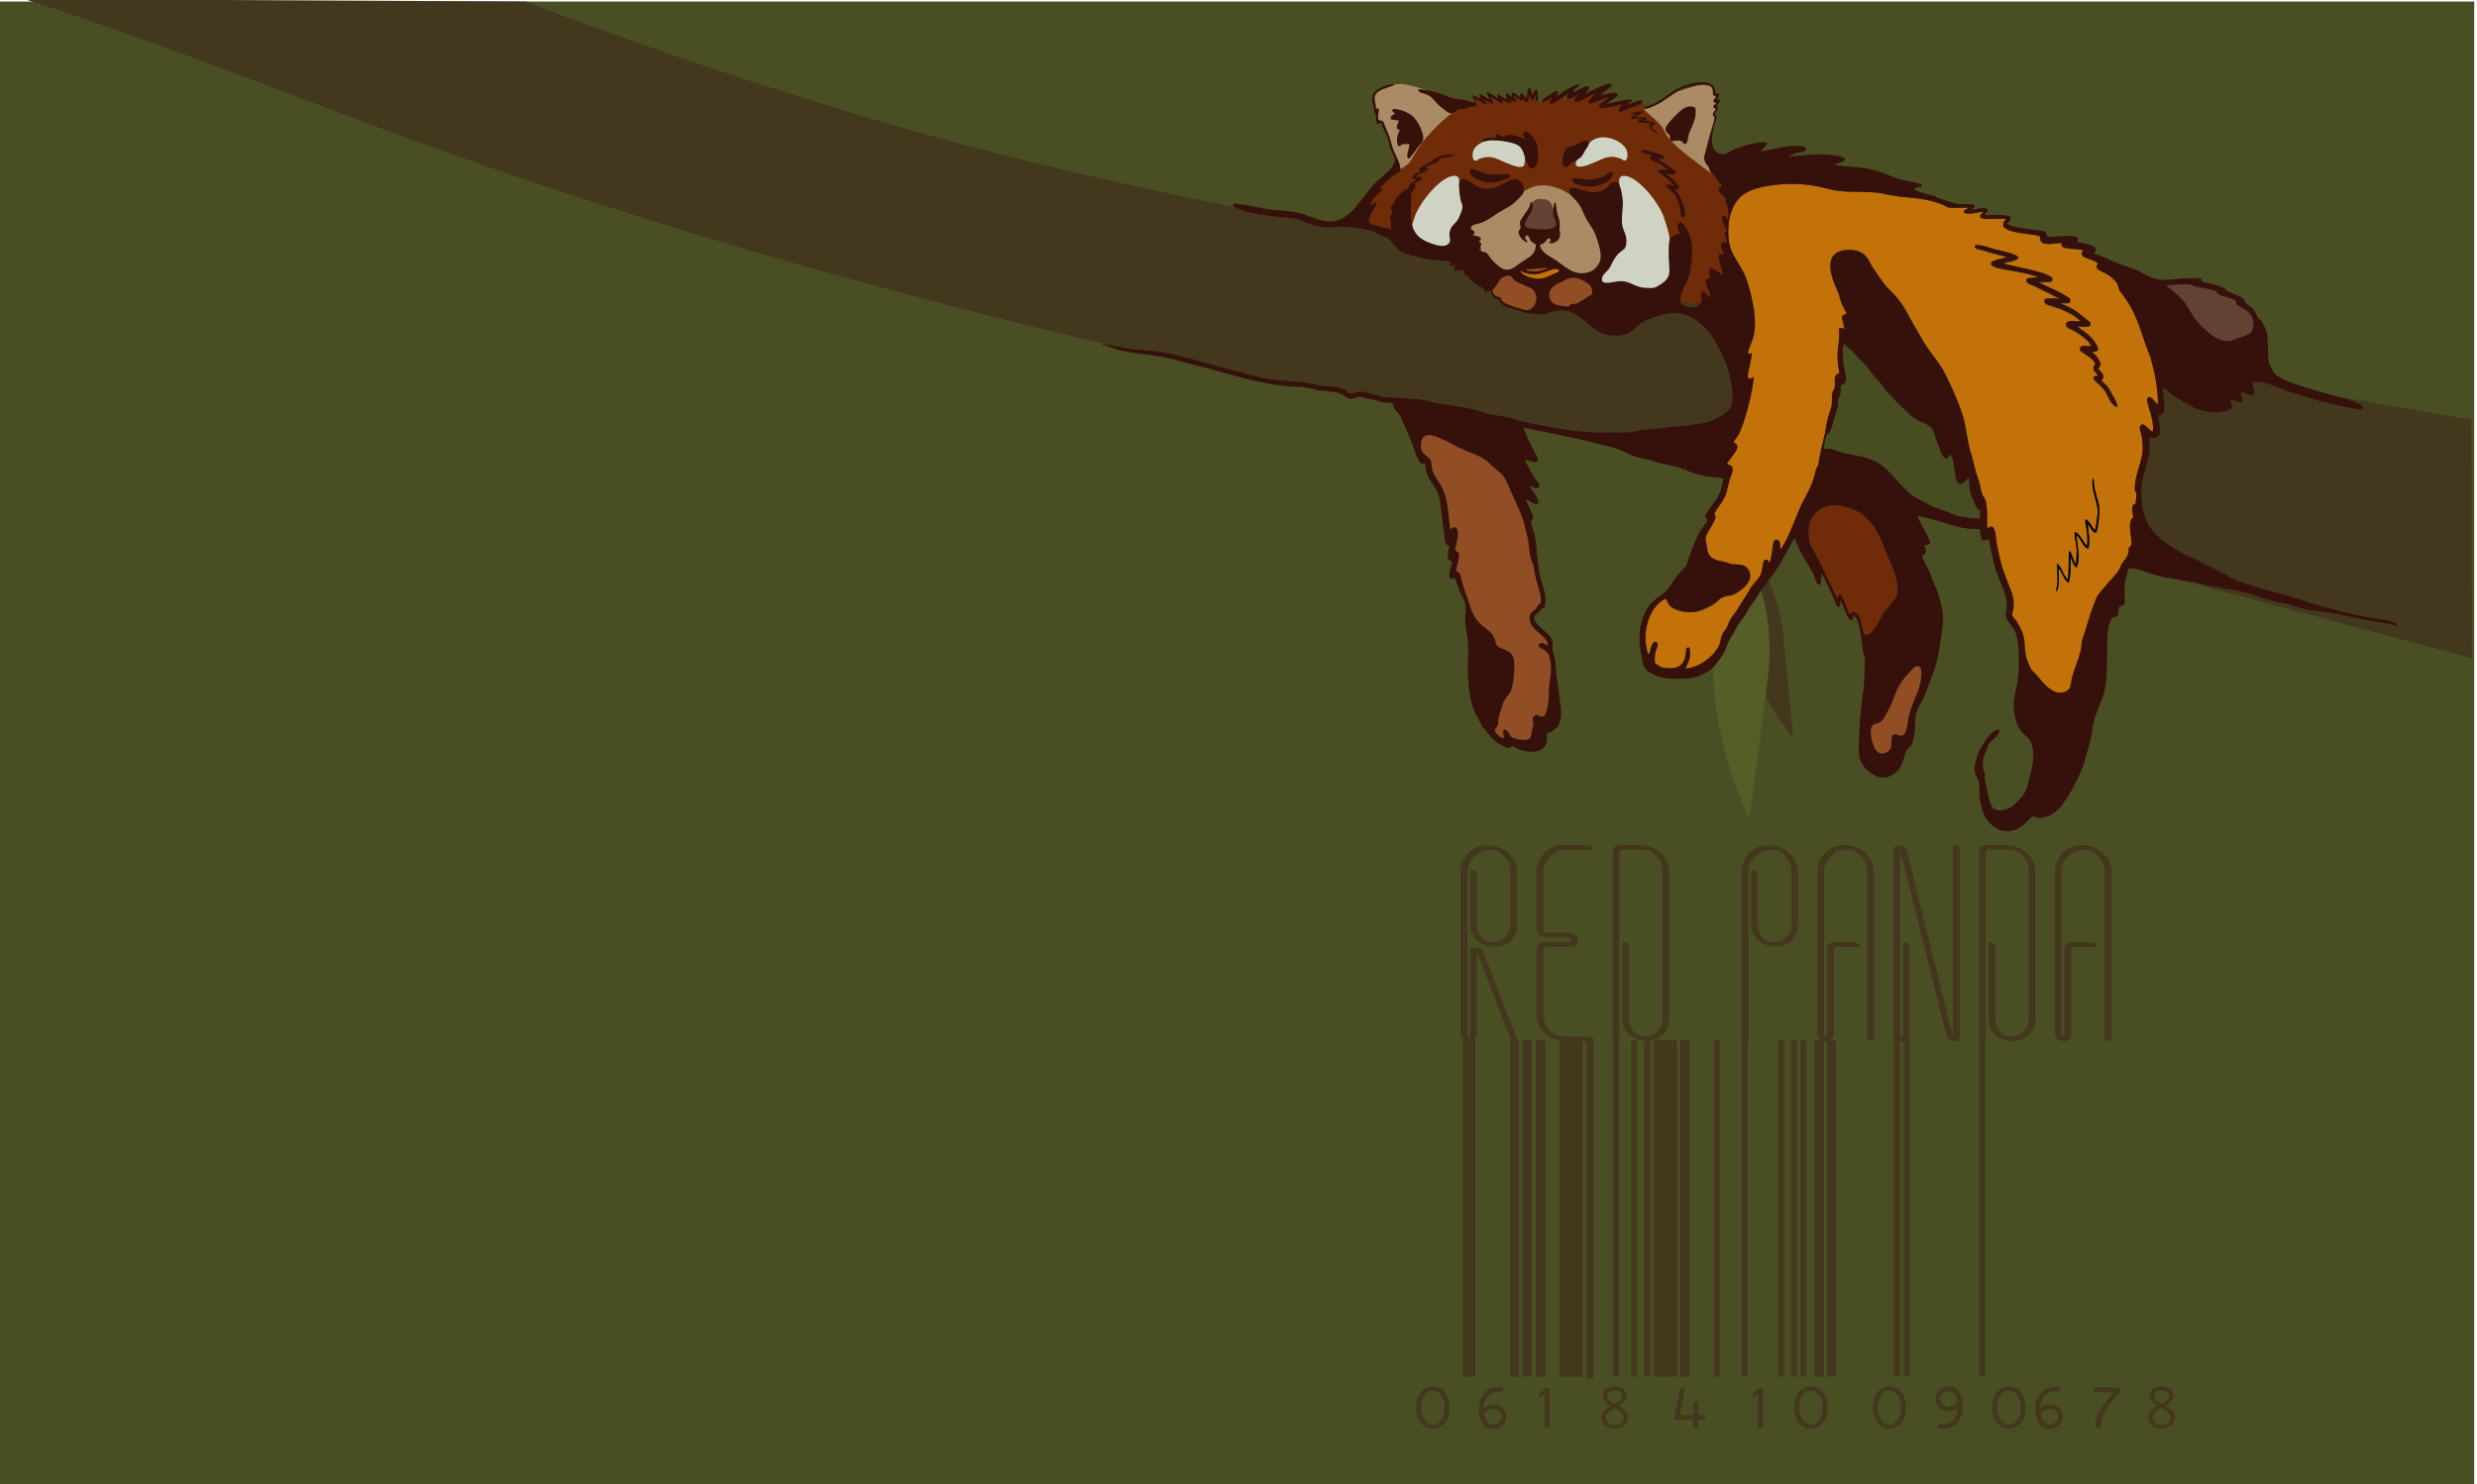 <?xml version="1.0" encoding="UTF-8"?>
<!DOCTYPE svg PUBLIC "-//W3C//DTD SVG 1.1//EN" "http://www.w3.org/Graphics/SVG/1.1/DTD/svg11.dtd">
<!-- Creator: CorelDRAW X6 -->
<svg xmlns="http://www.w3.org/2000/svg" xml:space="preserve" width="225.213mm" height="134.959mm" version="1.1" style="shape-rendering:geometricPrecision; text-rendering:geometricPrecision; image-rendering:optimizeQuality; fill-rule:evenodd; clip-rule:evenodd"
viewBox="0 0 22521 13496"
 xmlns:xlink="http://www.w3.org/1999/xlink">
 <defs>
  <style type="text/css">
   <![CDATA[
    .fil12 {fill:black}
    .fil11 {fill:#36100A}
    .fil1 {fill:#43381E}
    .fil8 {fill:#474D20}
    .fil0 {fill:#4A4F23}
    .fil2 {fill:#575D27}
    .fil9 {fill:#614233}
    .fil3 {fill:#702C09}
    .fil7 {fill:#914E24}
    .fil4 {fill:#AB8B66}
    .fil6 {fill:#C37109}
    .fil10 {fill:#CFD3C4}
    .fil5 {fill:#43381E;fill-rule:nonzero}
   ]]>
  </style>
 </defs>
 <g id="Слой_x0020_1">
  <g id="_917471056">
   <g id="_827582496">
    <rect class="fil0" x="-4" y="14" width="22500" height="13500"/>
    <path class="fil1" d="M16214 5775l92 940c0,0 -295,-345 -442,-835 -147,-490 -189,-911 -92,-940 97,-29 392,326 442,835z"/>
    <path class="fil2" d="M16072 6183l-166 1259c0,0 -281,-541 -325,-1228 -44,-687 30,-1251 166,-1259 135,-9 414,546 325,1228z"/>
    <path class="fil3" d="M12621 2085c-345,60 -157,-208 -110,-370 18,-62 93,-74 177,-139 44,-34 110,-78 132,-160 46,-174 228,-334 380,-411 118,-59 222,-49 212,-80 -34,-102 136,84 76,18 -29,-32 -17,-50 -6,-44 12,6 33,15 60,25 10,4 -3,-49 8,-45 24,8 51,43 80,53 11,4 6,-32 17,-27 24,12 50,23 76,33 9,4 -15,-54 -7,-49 55,36 27,-32 46,-24 13,6 38,39 52,43 16,4 23,-21 33,-13 30,24 33,56 32,28 -2,-46 3,-65 35,-63 10,1 5,47 18,50 9,2 9,-51 20,-49 8,1 21,68 30,70 18,4 115,-51 137,-50 8,1 17,11 24,12 23,3 90,-47 108,-45 15,2 -37,50 -30,61 7,12 85,-43 117,-52 31,-8 -22,51 12,50 19,-1 127,-60 147,-59 21,1 -54,78 -33,81 26,4 116,-49 144,-43 15,3 -69,68 -54,72 31,8 236,-52 270,-43 19,5 -52,2 -33,8 31,11 136,17 169,27 23,7 -53,29 -32,37 17,7 69,3 88,8 38,11 -31,10 3,25 23,10 52,-4 82,8 17,7 35,15 53,24 79,40 60,178 87,209 64,73 344,191 394,397 60,244 192,405 116,758 -44,202 -365,725 -594,382 -135,-203 -641,48 -897,-83 -240,-124 -387,-61 -736,-308 -257,-182 -547,-144 -833,-318 -28,-17 -33,-13 -68,-7l-2 3z"/>
    <path class="fil4" d="M13614 2474c-231,-124 -72,-282 -254,-345 -64,-185 348,-217 398,-288 372,-530 1169,447 639,667 -81,34 -170,-152 -388,-137 -72,5 -86,30 -212,102 -38,22 -137,27 -183,2l0 -1z"/>
    <path class="fil1" d="M4781 15c839,326 1835,663 2794,960 1584,491 3236,842 4617,1092l122 -18 1466 495 6741 896 552 134 1396 244 6 2168 -2642 -708 -4446 -1121 -3911 -707c-2670,-569 -5457,-1330 -8027,-2288 -1068,-398 -2158,-830 -3230,-1171l4562 23 0 1z"/>
    <path class="fil5" d="M13795 9447c3,10 0,18 -10,23 -10,2 -18,-2 -23,-10l-310 -800 -3 -3c-2,0 -3,0 -4,-1 -1,-1 -2,-1 -4,-1 -8,0 -13,4 -13,13l0 742c0,17 -6,31 -18,43 -12,12 -26,18 -43,18 -17,0 -31,-6 -43,-18 -12,-12 -18,-26 -18,-43l0 -1473c0,-68 24,-125 71,-173 47,-47 105,-71 173,-71 68,0 125,24 173,71 47,47 71,105 71,173l0 475c0,56 -19,103 -58,142 -39,39 -86,58 -142,58 -54,0 -101,-19 -141,-58 -40,-39 -60,-86 -60,-142l0 -475c0,-12 6,-18 18,-18 12,0 18,6 18,18l0 475c0,46 16,85 48,117 32,32 71,48 117,48 46,0 85,-16 117,-48 32,-32 48,-71 48,-117l0 -475c0,-58 -20,-107 -61,-147 -41,-41 -90,-61 -147,-61 -58,0 -107,20 -147,61 -41,41 -61,90 -61,147l0 1473c0,17 8,25 25,25 17,0 25,-8 25,-25l0 -742c0,-14 5,-25 14,-34 9,-9 21,-14 34,-14 22,0 36,8 41,25l312 803 1 -1zm264 -922c-17,0 -31,-6 -43,-18 -12,-12 -18,-26 -18,-43l0 -528c0,-68 24,-125 71,-173 47,-47 105,-71 173,-71l229 0c12,0 18,6 18,18 0,12 -6,18 -18,18l-229 0c-58,0 -107,20 -147,61 -41,41 -61,90 -61,147l0 528c0,17 8,25 25,25l226 0c17,0 31,6 43,18 12,12 18,26 18,43 0,17 -6,31 -18,43 -12,12 -26,18 -43,18l-226 0c-17,0 -25,9 -25,28l0 587c0,58 20,107 61,147 41,41 90,61 147,61l229 0c12,0 18,6 18,18 0,12 -6,18 -18,18l-229 0c-68,0 -125,-24 -173,-71 -47,-47 -71,-105 -71,-173l0 -587c0,-19 6,-34 18,-46 12,-12 26,-18 43,-18l226 0c17,0 25,-8 25,-25 0,-17 -8,-25 -25,-25l-226 0zm1118 744c0,56 -20,103 -60,142 -40,39 -87,58 -141,58 -56,0 -103,-19 -142,-58 -39,-39 -58,-86 -58,-142l0 -676c0,-12 6,-18 18,-18 12,0 18,6 18,18l0 676c0,46 16,85 48,117 32,32 71,48 117,48 46,0 85,-16 117,-48 32,-32 48,-71 48,-117l0 -1334c0,-58 -20,-107 -61,-147 -41,-41 -90,-61 -147,-61l-183 0c-19,0 -28,8 -28,25l0 1699c0,12 -5,18 -15,18 -12,0 -18,-6 -18,-18l0 -1699c0,-17 6,-31 17,-43 11,-12 26,-18 44,-18l183 0c68,0 125,24 173,71 47,47 71,105 71,173l0 1334 -1 0zm927 -1577c68,0 125,24 173,71 47,47 71,105 71,173l0 475c0,56 -19,103 -58,142 -39,39 -86,58 -142,58 -54,0 -101,-19 -141,-58 -40,-39 -60,-86 -60,-142l0 -475c0,-12 6,-18 18,-18 12,0 18,6 18,18l0 475c0,46 16,85 48,117 32,32 71,48 117,48 46,0 85,-16 118,-48 33,-32 50,-71 50,-117l0 -475c0,-58 -20,-107 -61,-147 -41,-41 -91,-61 -150,-61 -58,0 -107,20 -147,61 -41,41 -61,90 -61,147l0 1516c0,12 -6,18 -18,18 -12,0 -18,-6 -18,-18l0 -1516c0,-68 24,-125 71,-173 47,-47 105,-71 173,-71l-1 0zm508 1778c-19,0 -33,-6 -44,-18 -11,-12 -17,-26 -17,-43l0 -1473c0,-68 24,-125 71,-173 47,-47 105,-71 173,-71 68,0 125,24 173,71 47,47 71,105 71,173l0 1516c0,12 -6,18 -18,18 -12,0 -18,-6 -18,-18l0 -1516c0,-58 -20,-107 -61,-147 -41,-41 -90,-61 -147,-61 -59,0 -109,20 -150,61 -41,41 -61,90 -61,147l0 1473c0,17 9,25 28,25 17,0 25,-8 25,-25l0 -772c0,-17 6,-31 18,-43 12,-12 26,-18 43,-18l191 0c12,0 18,6 18,18 0,12 -6,18 -18,18l-191 0c-17,0 -25,8 -25,25l0 772c0,17 -6,31 -18,43 -12,12 -26,18 -43,18zm1189 -1778c12,0 18,6 18,18l0 1712c0,14 -5,25 -14,34 -9,9 -21,14 -34,14 -10,0 -19,-3 -28,-10 -8,-7 -14,-15 -18,-25l-422 -1697c-2,-7 -6,-10 -13,-10 -8,0 -13,4 -13,13l0 1669c0,17 8,25 25,25 19,0 28,-8 28,-25l0 -815c0,-12 5,-18 15,-18 12,0 18,6 18,18l0 815c0,17 -6,31 -17,43 -11,12 -26,18 -44,18 -17,0 -31,-6 -43,-18 -12,-12 -18,-26 -18,-43l0 -1669c0,-14 5,-25 14,-34 9,-9 21,-14 34,-14 24,0 39,12 46,36l422 1699c2,5 6,8 13,8 8,0 13,-4 13,-13l0 -1712c0,-12 6,-18 18,-18l0 -1zm706 1577c0,56 -20,103 -60,142 -40,39 -87,58 -141,58 -56,0 -103,-19 -142,-58 -39,-39 -58,-86 -58,-142l0 -676c0,-12 6,-18 18,-18 12,0 18,6 18,18l0 676c0,46 16,85 48,117 32,32 71,48 117,48 46,0 85,-16 117,-48 32,-32 48,-71 48,-117l0 -1334c0,-58 -20,-107 -61,-147 -41,-41 -90,-61 -147,-61l-183 0c-19,0 -28,8 -28,25l0 1699c0,12 -5,18 -15,18 -12,0 -18,-6 -18,-18l0 -1699c0,-17 6,-31 17,-43 11,-12 26,-18 44,-18l183 0c68,0 125,24 173,71 47,47 71,105 71,173l0 1334 -1 0zm264 201c-19,0 -33,-6 -44,-18 -11,-12 -17,-26 -17,-43l0 -1473c0,-68 24,-125 71,-173 47,-47 105,-71 173,-71 68,0 125,24 173,71 47,47 71,105 71,173l0 1516c0,12 -6,18 -18,18 -12,0 -18,-6 -18,-18l0 -1516c0,-58 -20,-107 -61,-147 -41,-41 -90,-61 -147,-61 -59,0 -109,20 -150,61 -41,41 -61,90 -61,147l0 1473c0,17 9,25 28,25 17,0 25,-8 25,-25l0 -772c0,-17 6,-31 18,-43 12,-12 26,-18 43,-18l191 0c12,0 18,6 18,18 0,12 -6,18 -18,18l-191 0c-17,0 -25,8 -25,25l0 772c0,17 -6,31 -18,43 -12,12 -26,18 -43,18z"/>
    <path class="fil5" d="M13768 9439c3,10 0,18 -10,23 -10,2 -18,-2 -23,-10l-310 -800 -3 -3c-2,0 -3,0 -4,-1 -1,-1 -2,-1 -4,-1 -8,0 -13,4 -13,13l0 742c0,17 -6,31 -18,43 -12,12 -26,18 -43,18 -17,0 -31,-6 -43,-18 -12,-12 -18,-26 -18,-43l0 -1473c0,-68 24,-125 71,-173 47,-47 105,-71 173,-71 68,0 125,24 173,71 47,47 71,105 71,173l0 475c0,56 -19,103 -58,142 -39,39 -86,58 -142,58 -54,0 -101,-19 -141,-58 -40,-39 -60,-86 -60,-142l0 -475c0,-12 6,-18 18,-18 12,0 18,6 18,18l0 475c0,46 16,85 48,117 32,32 71,48 117,48 46,0 85,-16 117,-48 32,-32 48,-71 48,-117l0 -475c0,-58 -20,-107 -61,-147 -41,-41 -90,-61 -147,-61 -58,0 -107,20 -147,61 -41,41 -61,90 -61,147l0 1473c0,17 8,25 25,25 17,0 25,-8 25,-25l0 -742c0,-14 5,-25 14,-34 9,-9 21,-14 34,-14 22,0 36,8 41,25l312 803 1 -1zm264 -922c-17,0 -31,-6 -43,-18 -12,-12 -18,-26 -18,-43l0 -528c0,-68 24,-125 71,-173 47,-47 105,-71 173,-71l229 0c12,0 18,6 18,18 0,12 -6,18 -18,18l-229 0c-58,0 -107,20 -147,61 -41,41 -61,90 -61,147l0 528c0,17 8,25 25,25l226 0c17,0 31,6 43,18 12,12 18,26 18,43 0,17 -6,31 -18,43 -12,12 -26,18 -43,18l-226 0c-17,0 -25,9 -25,28l0 587c0,58 20,107 61,147 41,41 90,61 147,61l229 0c12,0 18,6 18,18 0,12 -6,18 -18,18l-229 0c-68,0 -125,-24 -173,-71 -47,-47 -71,-105 -71,-173l0 -587c0,-19 6,-34 18,-46 12,-12 26,-18 43,-18l226 0c17,0 25,-8 25,-25 0,-17 -8,-25 -25,-25l-226 0zm1118 744c0,56 -20,103 -60,142 -40,39 -87,58 -141,58 -56,0 -103,-19 -142,-58 -39,-39 -58,-86 -58,-142l0 -676c0,-12 6,-18 18,-18 12,0 18,6 18,18l0 676c0,46 16,85 48,117 32,32 71,48 117,48 46,0 85,-16 117,-48 32,-32 48,-71 48,-117l0 -1334c0,-58 -20,-107 -61,-147 -41,-41 -90,-61 -147,-61l-183 0c-19,0 -28,8 -28,25l0 1699c0,12 -5,18 -15,18 -12,0 -18,-6 -18,-18l0 -1699c0,-17 6,-31 17,-43 11,-12 26,-18 44,-18l183 0c68,0 125,24 173,71 47,47 71,105 71,173l0 1334 -1 0zm927 -1577c68,0 125,24 173,71 47,47 71,105 71,173l0 475c0,56 -19,103 -58,142 -39,39 -86,58 -142,58 -54,0 -101,-19 -141,-58 -40,-39 -60,-86 -60,-142l0 -475c0,-12 6,-18 18,-18 12,0 18,6 18,18l0 475c0,46 16,85 48,117 32,32 71,48 117,48 46,0 85,-16 118,-48 33,-32 50,-71 50,-117l0 -475c0,-58 -20,-107 -61,-147 -41,-41 -91,-61 -150,-61 -58,0 -107,20 -147,61 -41,41 -61,90 -61,147l0 1516c0,12 -6,18 -18,18 -12,0 -18,-6 -18,-18l0 -1516c0,-68 24,-125 71,-173 47,-47 105,-71 173,-71l-1 0zm508 1778c-19,0 -33,-6 -44,-18 -11,-12 -17,-26 -17,-43l0 -1473c0,-68 24,-125 71,-173 47,-47 105,-71 173,-71 68,0 125,24 173,71 47,47 71,105 71,173l0 1516c0,12 -6,18 -18,18 -12,0 -18,-6 -18,-18l0 -1516c0,-58 -20,-107 -61,-147 -41,-41 -90,-61 -147,-61 -59,0 -109,20 -150,61 -41,41 -61,90 -61,147l0 1473c0,17 9,25 28,25 17,0 25,-8 25,-25l0 -772c0,-17 6,-31 18,-43 12,-12 26,-18 43,-18l191 0c12,0 18,6 18,18 0,12 -6,18 -18,18l-191 0c-17,0 -25,8 -25,25l0 772c0,17 -6,31 -18,43 -12,12 -26,18 -43,18zm1189 -1778c12,0 18,6 18,18l0 1712c0,14 -5,25 -14,34 -9,9 -21,14 -34,14 -10,0 -19,-3 -28,-10 -8,-7 -14,-15 -18,-25l-422 -1697c-2,-7 -6,-10 -13,-10 -8,0 -13,4 -13,13l0 1669c0,17 8,25 25,25 19,0 28,-8 28,-25l0 -815c0,-12 5,-18 15,-18 12,0 18,6 18,18l0 815c0,17 -6,31 -17,43 -11,12 -26,18 -44,18 -17,0 -31,-6 -43,-18 -12,-12 -18,-26 -18,-43l0 -1669c0,-14 5,-25 14,-34 9,-9 21,-14 34,-14 24,0 39,12 46,36l422 1699c2,5 6,8 13,8 8,0 13,-4 13,-13l0 -1712c0,-12 6,-18 18,-18l0 -1zm706 1577c0,56 -20,103 -60,142 -40,39 -87,58 -141,58 -56,0 -103,-19 -142,-58 -39,-39 -58,-86 -58,-142l0 -676c0,-12 6,-18 18,-18 12,0 18,6 18,18l0 676c0,46 16,85 48,117 32,32 71,48 117,48 46,0 85,-16 117,-48 32,-32 48,-71 48,-117l0 -1334c0,-58 -20,-107 -61,-147 -41,-41 -90,-61 -147,-61l-183 0c-19,0 -28,8 -28,25l0 1699c0,12 -5,18 -15,18 -12,0 -18,-6 -18,-18l0 -1699c0,-17 6,-31 17,-43 11,-12 26,-18 44,-18l183 0c68,0 125,24 173,71 47,47 71,105 71,173l0 1334 -1 0zm264 201c-19,0 -33,-6 -44,-18 -11,-12 -17,-26 -17,-43l0 -1473c0,-68 24,-125 71,-173 47,-47 105,-71 173,-71 68,0 125,24 173,71 47,47 71,105 71,173l0 1516c0,12 -6,18 -18,18 -12,0 -18,-6 -18,-18l0 -1516c0,-58 -20,-107 -61,-147 -41,-41 -90,-61 -147,-61 -59,0 -109,20 -150,61 -41,41 -61,90 -61,147l0 1473c0,17 9,25 28,25 17,0 25,-8 25,-25l0 -772c0,-17 6,-31 18,-43 12,-12 26,-18 43,-18l191 0c12,0 18,6 18,18 0,12 -6,18 -18,18l-191 0c-17,0 -25,8 -25,25l0 772c0,17 -6,31 -18,43 -12,12 -26,18 -43,18z"/>
    <path class="fil5" d="M13179 12800c0,53 -12,98 -37,133 -28,40 -66,60 -115,60 -49,0 -87,-20 -115,-60 -25,-36 -37,-80 -37,-133 0,-53 12,-97 37,-133 28,-40 66,-60 115,-60 49,0 87,20 115,60 24,35 37,80 37,133zm-45 0c0,-39 -9,-74 -27,-103 -20,-33 -47,-50 -80,-50 -33,0 -60,16 -80,50 -18,30 -27,64 -27,103 0,39 9,74 27,104 20,33 47,50 80,50 33,0 60,-17 80,-50 18,-30 27,-64 27,-104zm561 78c0,32 -11,60 -34,83 -24,24 -52,36 -85,36 -49,0 -85,-22 -107,-65 -16,-32 -24,-73 -24,-123 0,-52 14,-97 43,-134 32,-41 75,-62 130,-62l46 0 0 42 -36 0c-47,0 -82,16 -106,49 -19,26 -30,59 -31,99 32,-22 62,-32 89,-32 30,0 57,9 79,28 24,21 36,47 36,79zm-43 -1c0,-20 -7,-36 -22,-48 -14,-11 -31,-17 -51,-17 -17,0 -33,5 -49,14 -16,9 -28,20 -35,33 1,24 9,45 23,63 16,21 36,31 59,31 21,0 39,-8 54,-23 14,-15 22,-33 22,-53l-1 0zm438 105l-47 0 0 -308 -39 36 -23 -24 65 -62 44 0 0 357 0 1zm713 -90c0,25 -10,48 -31,68 -23,22 -54,34 -91,34 -38,0 -68,-11 -91,-33 -20,-19 -31,-42 -31,-69 0,-25 9,-46 26,-65 9,-10 28,-24 57,-43 -46,-30 -70,-59 -70,-87 0,-30 11,-52 33,-68 19,-14 45,-21 76,-21 31,0 56,7 76,21 22,16 32,38 32,68 0,29 -23,58 -69,87 29,19 48,33 57,43 17,19 26,40 26,65zm-55 -195c0,-17 -7,-30 -22,-40 -13,-8 -27,-12 -45,-12 -17,0 -32,4 -45,12 -15,10 -22,23 -22,40 0,22 22,44 67,67 45,-23 67,-45 67,-67zm13 195c0,-29 -27,-58 -80,-87 -53,29 -80,58 -80,87 0,14 7,28 20,42 16,16 36,24 60,24 24,0 44,-8 60,-23 14,-13 20,-27 20,-42l0 -1zm743 17l-64 0 0 73 -44 0 0 -73 -177 0c18,-86 38,-183 59,-291l44 0c-8,51 -24,135 -47,250l122 0 0 -124 44 0 0 124 64 0 0 41 -1 0zm526 73l-47 0 0 -308 -39 36 -23 -24 65 -62 44 0 0 357 0 1zm587 -183c0,53 -12,98 -37,133 -28,40 -66,60 -115,60 -49,0 -87,-20 -115,-60 -25,-36 -37,-80 -37,-133 0,-53 12,-97 37,-133 28,-40 66,-60 115,-60 49,0 87,20 115,60 24,35 37,80 37,133zm-45 0c0,-39 -9,-74 -27,-103 -20,-33 -47,-50 -80,-50 -33,0 -60,16 -80,50 -18,30 -27,64 -27,103 0,39 9,74 27,104 20,33 47,50 80,50 33,0 60,-17 80,-50 18,-30 27,-64 27,-104zm759 0c0,53 -12,98 -37,133 -28,40 -66,60 -115,60 -49,0 -87,-20 -115,-60 -25,-36 -37,-80 -37,-133 0,-53 12,-97 37,-133 28,-40 66,-60 115,-60 49,0 87,20 115,60 24,35 37,80 37,133zm-45 0c0,-39 -9,-74 -27,-103 -20,-33 -47,-50 -80,-50 -33,0 -60,16 -80,50 -18,30 -27,64 -27,103 0,39 9,74 27,104 20,33 47,50 80,50 33,0 60,-17 80,-50 18,-30 27,-64 27,-104zm561 -4c0,52 -14,97 -42,135 -31,42 -71,63 -122,63 -23,0 -44,-2 -64,-6l0 -43c24,4 42,6 54,6 40,0 72,-15 95,-46 20,-27 31,-62 32,-104 -32,22 -62,33 -89,33 -34,0 -62,-11 -83,-32 -21,-22 -32,-49 -32,-83 0,-34 13,-61 38,-82 24,-19 52,-29 87,-29 43,0 76,22 99,65 18,34 27,75 27,123zm-50 -51c-1,-21 -9,-42 -23,-61 -15,-21 -33,-32 -53,-32 -21,0 -40,6 -55,17 -17,13 -26,29 -26,50 0,20 7,37 21,52 14,14 31,21 52,21 16,0 32,-5 48,-13 16,-9 28,-20 36,-33l0 -1zm620 55c0,53 -12,98 -37,133 -28,40 -66,60 -115,60 -49,0 -87,-20 -115,-60 -25,-36 -37,-80 -37,-133 0,-53 12,-97 37,-133 28,-40 66,-60 115,-60 49,0 87,20 115,60 24,35 37,80 37,133zm-45 0c0,-39 -9,-74 -27,-103 -20,-33 -47,-50 -80,-50 -33,0 -60,16 -80,50 -18,30 -27,64 -27,103 0,39 9,74 27,104 20,33 47,50 80,50 33,0 60,-17 80,-50 18,-30 27,-64 27,-104zm384 78c0,32 -11,60 -34,83 -24,24 -52,36 -85,36 -49,0 -85,-22 -107,-65 -16,-32 -24,-73 -24,-123 0,-52 14,-97 43,-134 32,-41 75,-62 130,-62l46 0 0 42 -36 0c-47,0 -82,16 -106,49 -19,26 -30,59 -31,99 32,-22 62,-32 89,-32 30,0 57,9 79,28 24,21 36,47 36,79zm-43 -1c0,-20 -7,-36 -22,-48 -14,-11 -31,-17 -51,-17 -17,0 -33,5 -49,14 -16,9 -28,20 -35,33 1,24 9,45 23,63 16,21 36,31 59,31 21,0 39,-8 54,-23 14,-15 22,-33 22,-53l-1 0zm563 -215c-24,28 -48,57 -73,85 -31,37 -54,69 -69,98 -20,39 -31,77 -31,114 0,9 1,16 2,23l-49 0c-1,-8 -2,-16 -2,-23 0,-39 9,-78 28,-117 14,-29 36,-61 64,-97 23,-28 46,-56 69,-83l-175 0 0 -44 235 0 0 44 1 0zm499 229c0,25 -10,48 -31,68 -23,22 -54,34 -91,34 -38,0 -68,-11 -91,-33 -20,-19 -31,-42 -31,-69 0,-25 9,-46 26,-65 9,-10 28,-24 57,-43 -46,-30 -70,-59 -70,-87 0,-30 11,-52 33,-68 19,-14 45,-21 76,-21 31,0 56,7 76,21 22,16 32,38 32,68 0,29 -23,58 -69,87 29,19 48,33 57,43 17,19 26,40 26,65zm-55 -195c0,-17 -7,-30 -22,-40 -13,-8 -27,-12 -45,-12 -17,0 -32,4 -45,12 -15,10 -22,23 -22,40 0,22 22,44 67,67 45,-23 67,-45 67,-67zm13 195c0,-29 -27,-58 -80,-87 -53,29 -80,58 -80,87 0,14 7,28 20,42 16,16 36,24 60,24 24,0 44,-8 60,-23 14,-13 20,-27 20,-42l0 -1z"/>
    <rect class="fil1" x="13301" y="9459" width="115" height="3060"/>
    <polygon class="fil1" points="13728,9459 13812,9459 13812,12519 13728,12519 "/>
    <polygon class="fil1" points="13843,9459 13927,9459 13927,12519 13843,12519 "/>
    <polygon class="fil1" points="13967,9459 14050,9459 14050,12519 13967,12519 "/>
    <polygon class="fil1" points="14178,9459 14390,9459 14390,12519 14178,12519 "/>
    <polygon class="fil1" points="14425,9449 14488,9449 14488,12537 14425,12537 "/>
    <polygon class="fil1" points="14668,9459 14721,9459 14721,12519 14668,12519 "/>
    <polygon class="fil1" points="14831,9459 14884,9459 14884,12519 14831,12519 "/>
    <polygon class="fil1" points="14950,9459 15003,9459 15003,12519 14950,12519 "/>
    <polygon class="fil1" points="15038,9459 15250,9459 15250,12519 15038,12519 "/>
    <polygon class="fil1" points="15276,9459 15360,9459 15360,12519 15276,12519 "/>
    <polygon class="fil1" points="15585,9459 15638,9459 15638,12519 15585,12519 "/>
    <polygon class="fil1" points="15836,9455 15889,9455 15889,12516 15836,12516 "/>
    <polygon class="fil1" points="16498,9459 16582,9459 16582,12519 16498,12519 "/>
    <polygon class="fil1" points="16612,9459 16696,9459 16696,12519 16612,12519 "/>
    <polygon class="fil1" points="16167,9459 16220,9459 16220,12519 16167,12519 "/>
    <polygon class="fil1" points="16286,9459 16339,9459 16339,12519 16286,12519 "/>
    <polygon class="fil1" points="16370,9459 16423,9459 16423,12519 16370,12519 "/>
    <polygon class="fil1" points="17219,9416 17272,9416 17272,12513 17219,12513 "/>
    <polygon class="fil1" points="17311,9416 17364,9416 17364,12513 17311,12513 "/>
    <polygon class="fil1" points="17995,9416 18048,9416 18048,12513 17995,12513 "/>
    <path class="fil6" d="M19029 4347c11,15 8,36 10,60 2,22 6,41 12,64 10,40 22,75 31,115 13,54 -4,216 -23,259 -41,-2 -45,-51 -77,-77 6,85 23,127 7,220 -47,-3 -58,-75 -111,-124 0,30 46,250 -1,296 -24,-12 -38,-68 -51,-96 -2,39 2,82 0,122 -1,21 -3,40 -6,60l-7 40c-4,10 -2,7 -7,13 -44,-25 -57,-102 -89,-132 0,68 12,156 -17,211 -11,-15 -6,-5 2,-49 12,-64 -1,-141 1,-204 40,19 56,117 99,145 10,-94 6,-164 8,-258 22,9 11,-1 36,57 10,23 15,46 28,62 24,-212 -15,-183 -11,-294 50,8 80,107 114,127 10,-149 -23,-191 -16,-241 33,5 59,76 86,98 10,-20 16,-87 21,-114 8,-47 6,-87 -6,-131 -15,-56 -53,-172 -33,-230l0 1zm-1073 -2115c41,-18 156,29 202,42 35,9 68,17 103,27 216,61 -31,85 -49,95 44,25 377,69 447,134l-3 32c-34,9 -80,5 -119,7 64,38 149,68 235,120 26,15 66,30 45,66 -22,11 -57,3 -84,5 1,1 3,1 4,3l77 36c76,37 111,78 172,122 18,13 25,14 17,45 -31,16 -77,6 -114,4 20,31 112,70 156,145 13,23 32,40 30,71 -21,17 -20,8 -46,19 -2,1 -4,2 -5,2 -1,1 -4,2 -5,3 28,13 41,30 59,60 16,28 27,44 16,62l-16 15c-1,1 -2,2 -4,3 16,31 52,49 48,82 -2,15 1,8 -12,24 -1,1 -2,2 -3,3 -1,1 -2,2 -3,3 41,42 55,47 87,107 19,34 60,98 61,135 -58,-8 -87,-106 -119,-154 -37,-55 -168,-126 -58,-130 -21,-48 -68,-43 -25,-111 -44,-85 -169,-101 -137,-148 9,-10 -10,-2 15,-10 11,-4 16,-3 28,-3 17,1 37,4 55,5 -17,-50 -69,-85 -109,-113 -88,-61 -122,-44 -119,-99 36,-31 76,-14 133,-14 -58,-71 -174,-111 -259,-140 -38,-13 -82,-17 -68,-63 25,-13 99,-5 136,-6l-239 -118c-38,-15 -69,-16 -63,-60 32,-18 66,-10 111,-13 -141,-70 -462,-68 -430,-135 12,-26 108,-37 141,-50 -42,-16 -109,-29 -156,-44 -27,-9 -50,-17 -77,-23 -35,-9 -57,-5 -58,-39l2 -4zm-2064 980c20,12 12,5 35,1 2,63 -44,179 -33,226 29,13 34,3 49,-14 6,92 -82,440 -141,537 -13,21 -30,38 -40,60 45,26 45,47 5,104 -20,28 -47,67 -66,90 30,25 80,10 37,116 -21,51 -25,96 -40,148 -20,66 -68,120 -102,174 -21,32 13,20 -2,68 -7,23 -49,91 -65,118 -37,66 -15,73 -7,147 10,95 81,110 158,123 25,4 42,18 72,21 61,7 106,-2 140,43 67,89 -28,176 -106,222 -56,33 -88,13 -141,47 -20,13 -29,28 -47,41 -45,34 -142,78 -199,83 -68,7 -175,-12 -220,-63 -13,-15 -23,-44 -33,-60 -165,77 -224,341 -158,510 25,-30 16,-92 59,-119 42,12 23,45 11,77 -13,35 -13,78 -11,119 29,16 42,38 90,44 119,16 183,-24 193,-145 3,-31 -4,-42 30,-41 12,30 9,74 0,107 -10,35 -32,67 -35,85 105,-10 216,-81 273,-158 60,-81 37,-96 62,-155 12,-29 30,-36 43,-64 14,-29 18,-51 34,-77 17,-26 27,-37 45,-61l127 -202c21,-49 64,-74 93,-125 17,-29 17,-47 24,-82 8,-43 -1,-69 44,-66 8,9 13,13 15,31 36,-55 21,-167 52,-212 54,-10 47,40 51,87l14 -17c62,-97 113,-242 158,-347 43,-101 89,-160 128,-272 10,-30 19,-79 30,-105 12,-30 14,-12 18,-46 11,-90 41,-184 59,-275 8,-41 10,-74 21,-115 9,-34 17,-66 30,-99 24,-62 -6,-131 27,-173 28,-36 -9,-112 27,-142l20 -11c1,0 3,-1 4,-2 -35,-195 -3,-225 -1,-347 1,-56 -15,-77 47,-53 -6,-74 -52,-117 10,-137 19,-6 0,5 12,-5 -76,-133 -54,-139 -85,-206 -58,-126 -141,-355 82,-371 101,-8 162,26 200,89 19,31 34,65 54,93 39,53 79,121 126,168 143,141 147,183 241,347 18,31 37,60 54,93 71,135 162,212 232,355 55,111 141,302 166,421 39,187 21,160 80,360 11,38 19,81 31,116 37,102 26,97 47,170 10,34 15,27 27,50 27,55 17,205 21,275 16,-15 20,-28 45,-19 36,12 36,131 44,164 46,213 51,219 127,414 14,35 22,70 25,109 7,106 -42,91 12,153 8,9 16,20 22,31 115,187 22,210 118,410 17,35 24,32 48,57 54,57 89,117 166,157 55,28 130,12 148,-42 9,-27 10,-59 18,-87 23,-82 57,-163 79,-245 8,-30 4,-67 12,-94 6,-21 19,-49 27,-78 31,-106 63,-213 108,-315 16,-37 158,-182 194,-234 10,-14 13,-18 18,-35 16,-52 70,-81 76,-142 4,-40 -7,-22 10,-42 19,-21 21,-10 11,-90 -9,-76 -22,-138 20,-179 -1,-30 -21,-89 0,-111 18,-19 19,15 25,-40 17,-144 -22,-16 -7,-159 11,-103 67,-213 69,-312 2,-153 -51,-189 -15,-217 31,-25 64,46 106,60 18,-111 -64,-262 -51,-297 30,-53 69,37 98,50 2,-138 -29,-286 -62,-405 -17,-61 -42,-110 -61,-169 -45,-139 -93,-284 -181,-400 -7,-9 -45,-62 -48,-70 -17,-40 -3,-42 -35,-77 -98,-110 -209,-84 -158,-161 -54,-50 -192,-44 -134,-121 -39,-9 -153,-12 -177,-23 -14,-6 -11,-4 -17,-17l-10 -26c-46,2 -175,35 -188,-30 -2,-9 0,-26 -6,-31 -103,-28 -253,-19 -329,-85 -4,-49 8,-49 28,-71 -74,-10 -174,13 -236,-11 -3,-46 9,-25 26,-55 -54,3 -132,33 -177,8 4,-27 -2,-14 16,-26l28 -20c-33,1 -181,12 -205,-8 -42,-35 -185,-66 -244,-73 -78,-10 -161,-14 -237,-27 -126,-21 -77,-25 -234,-33 -83,-4 -172,1 -253,-9 -80,-10 -145,-32 -220,-46 -157,-30 -333,-24 -486,10 -160,36 -238,96 -285,243 -22,70 -26,164 -17,243 17,142 120,226 165,363 50,153 110,407 42,559 -9,20 -33,83 -34,102z"/>
    <path class="fil7" d="M13866 6727c55,-4 56,-28 63,-80 3,-23 11,-43 13,-59 3,-22 -5,-43 -6,-65 61,-52 42,-4 87,-7 32,-2 37,-45 46,-77 20,-75 12,-149 20,-226 9,-86 25,-129 4,-222 -14,-60 -11,-45 -46,-78 -27,-25 -68,-20 -52,-58 35,-22 50,8 79,14 5,-92 -160,-133 -166,-245 -3,-51 23,-58 50,-83 19,-18 14,-24 30,-40 16,-16 20,-8 24,-48 3,-37 -43,-174 -53,-221 -8,-35 -8,-80 -23,-111 -31,-65 -28,-158 -45,-231 -51,-230 -67,-220 -145,-407 -22,-54 -61,-150 -97,-179 -180,-149 -111,-123 -337,-215 -129,-52 -327,-201 -380,-102 -17,33 -18,86 -1,118 10,19 61,58 69,66 20,20 12,75 27,114 15,38 28,55 49,87 95,146 84,246 110,442 18,-12 20,-23 50,-20 44,43 2,144 -6,209l8 5c1,1 3,2 4,2 26,17 29,29 20,81 -6,33 -20,67 -23,99 43,22 37,32 50,84 25,97 43,125 67,203 38,124 59,165 162,243 103,78 64,135 104,160 48,30 133,33 143,126 8,77 0,180 -20,250 -25,86 -55,51 -92,178 -10,33 -26,71 -29,108 -2,24 1,36 -9,55 -11,21 -17,19 -25,39 14,37 42,71 85,74 1,-32 -15,-42 -3,-73 14,-2 19,-9 45,24 17,22 5,29 29,42 27,15 85,27 120,24z"/>
    <path class="fil8" d="M16735 3505c2,166 -23,53 -23,159 0,44 -25,97 -36,143 -10,40 -27,113 -50,133 -17,14 -16,-7 -31,57 -6,25 -10,59 -13,86 76,-15 137,30 210,44 141,26 255,38 368,148 51,50 77,87 124,135 106,109 88,90 220,162 27,15 52,31 86,43 70,25 122,41 189,70 37,16 188,37 224,27 3,-129 -4,-29 -42,-115 -54,-124 -49,-102 -61,-253 -33,19 -45,62 -94,54 -49,-47 -23,-204 -76,-269 -12,16 -5,26 -23,36 -42,23 -62,-58 -80,-105 -12,-32 -25,-56 -33,-91 -26,-125 -97,-99 -205,-177 -47,-34 -220,-209 -255,-256 -20,-26 -34,-50 -55,-74 -18,-22 -44,-44 -62,-68 -78,-100 3,-21 -117,-136 -24,-23 -38,-46 -62,-67 -23,-21 -47,-37 -66,-63 -1,1 -3,1 -3,4 0,2 -2,3 -3,4 -21,30 -14,47 -13,93 2,155 64,241 -1,268l-19 8 2 0z"/>
    <path class="fil3" d="M16949 5767c48,12 50,-2 74,-27 63,-64 58,-111 124,-193 21,-27 82,-96 93,-119 49,-111 -55,-321 -95,-415 -37,-87 4,-20 -64,-147 -49,-92 -54,-99 -137,-180 -53,-51 -223,-114 -331,-83 -115,33 -175,131 -168,254 6,99 12,89 50,160 80,148 137,277 209,426 11,-25 2,-26 27,-37 35,20 56,147 95,184l15 -28c87,2 89,169 107,206l1 -1z"/>
    <path class="fil9" d="M19690 2598c41,14 148,119 173,150 38,49 79,142 136,199 73,72 196,196 318,142 95,-41 151,-38 164,-89 6,-25 15,-43 11,-70 -23,-130 -144,-129 -158,-172 -7,-22 16,-17 -40,-40 -47,-19 -111,-28 -126,-44 -25,-26 8,-20 -47,-35 -89,-26 -139,-20 -198,-48 -33,-16 -192,4 -232,8l-1 -1z"/>
    <path class="fil7" d="M17210 6680c39,-6 44,8 69,10 61,5 61,-106 74,-167 19,-88 50,-156 83,-234 16,-40 71,-242 -9,-233 -23,3 -65,57 -84,75 -50,49 -96,129 -121,202 -19,57 -72,168 -106,211 -38,49 -78,22 -98,61 -30,60 13,211 59,237 45,26 88,-3 108,-29 22,-27 2,-93 24,-134l1 1z"/>
    <path class="fil7" d="M13567 2636c6,19 10,47 43,62 14,6 7,-4 28,7 19,15 -8,26 63,61 27,14 169,61 192,56 48,-11 102,-87 65,-161 -19,-38 -33,-37 -73,-57 -107,-53 -81,-17 -155,-98 -110,-4 -108,98 -164,130l1 0z"/>
    <path class="fil7" d="M14265 2790l17 -24c22,-1 46,-3 64,-9 23,-7 2,1 21,-13 19,-14 13,-3 33,-20 22,-19 69,-38 78,-52 11,-77 -54,-110 -109,-134 -86,-36 -118,3 -187,31 -62,25 -114,75 -90,146 23,68 97,65 174,74l-1 1z"/>
    <path class="fil6" d="M13824 2459c9,50 118,79 177,76 53,-3 96,-30 143,-50 27,-11 30,-8 33,-32 -70,-41 -156,80 -313,27 -20,-7 -23,-13 -39,-21l-1 0z"/>
    <path class="fil7" d="M13875 2449c5,8 -8,16 49,19 51,3 62,1 108,-12 23,-7 29,-6 41,-21l-197 14 -1 0z"/>
    <path class="fil9" d="M14016 1809c94,5 88,53 120,113 12,23 25,51 25,79 0,86 -72,157 -161,157 -89,0 -161,-70 -161,-157 0,-30 40,-49 54,-73 28,-45 26,-125 123,-120l0 1z"/>
    <path class="fil4" d="M12480 876l102 -80c167,-59 199,-28 423,33l398 114c-25,17 38,-1 11,17 -33,21 -145,23 -180,46 -113,73 -241,209 -311,299 -126,191 -80,178 -242,256l14 -90 -105 -311 -55 -57 -54 -225 -1 -2z"/>
    <path class="fil4" d="M15611 918l-51 -133c-127,-28 -115,-6 -339,55l-234 141 -45 8c44,51 107,90 149,140 24,28 41,60 58,93 58,109 336,296 445,382l-60 -148 22 -201 37 -207 19 -131 -1 1z"/>
    <path class="fil10" d="M14732 1815c1,42 22,325 15,348 -39,116 -397,512 -8,477 187,-17 219,27 287,22 112,-9 181,-116 181,-221 0,-88 -46,-161 -27,-261 6,-33 -40,-166 -52,-204 -46,-138 -252,-393 -374,-376 -23,3 -37,24 -32,67 11,84 8,31 11,148l-1 0z"/>
    <path class="fil10" d="M13339 1833c-1,42 -106,307 -98,330 39,116 410,181 22,146 -187,-17 -219,27 -287,22 -112,-9 -181,-116 -181,-221 0,-88 33,169 14,70 -6,-33 40,-166 52,-204 46,-138 252,-393 374,-376 23,3 37,24 32,67 -11,84 75,48 73,165l-1 1z"/>
    <path class="fil11" d="M17210 6680c-22,42 -3,107 -24,134 -20,25 -63,54 -108,29 -46,-26 -90,-177 -59,-237 20,-39 59,-12 98,-61 34,-43 86,-154 106,-211 25,-74 71,-153 121,-202 18,-18 60,-73 84,-75 80,-9 26,193 9,233 -32,78 -64,146 -83,234 -13,61 -14,172 -74,167 -25,-2 -30,-16 -69,-10l-1 -1zm-262 -912c-17,-37 -20,-204 -107,-206l-15 28c-39,-36 -59,-163 -95,-184 -25,11 -16,12 -27,37 -72,-150 -129,-279 -209,-426 -38,-71 -44,-61 -50,-160 -8,-123 52,-221 168,-254 108,-31 278,33 331,83 84,81 89,88 137,180 67,127 27,61 64,147 40,94 144,304 95,415 -10,23 -71,92 -93,119 -65,83 -60,129 -124,193 -25,25 -27,38 -74,27l-1 1zm-2875 103c-29,-7 -44,-37 -79,-14 -16,39 25,33 52,58 35,33 32,18 46,78 22,92 5,136 -4,222 -8,77 -1,151 -20,226 -8,32 -14,74 -46,77 -45,3 -27,-45 -87,7 1,22 9,43 6,65 -2,16 -10,36 -13,59 -7,52 -8,77 -63,80 -36,2 -93,-9 -120,-24 -23,-13 -11,-20 -29,-42 -26,-33 -30,-26 -45,-24 -12,31 4,42 3,73 -44,-4 -72,-37 -85,-74 8,-20 15,-17 25,-39 10,-19 7,-31 9,-55 3,-36 19,-75 29,-108 37,-127 68,-91 92,-178 20,-70 28,-173 20,-250 -10,-94 -94,-96 -143,-126 -40,-25 -1,-82 -104,-160 -103,-79 -124,-120 -162,-243 -24,-78 -42,-106 -67,-203 -13,-52 -7,-62 -50,-84 3,-32 17,-65 23,-99 9,-53 5,-65 -20,-81 -1,-1 -3,-2 -4,-2l-8 -5c9,-65 50,-166 6,-209 -31,-2 -32,9 -50,20 -26,-196 -15,-296 -110,-442 -20,-31 -34,-48 -49,-87 -15,-39 -7,-94 -27,-114 -8,-8 -59,-47 -69,-66 -16,-32 -16,-86 1,-118 53,-99 250,50 380,102 226,91 158,66 337,215 35,29 74,126 97,179 79,187 94,177 145,407 16,74 13,167 45,231 15,31 15,76 23,111 10,46 57,184 53,221 -4,40 -8,32 -24,48 -16,16 -11,23 -30,40 -27,25 -52,32 -50,83 6,112 170,153 166,245zm3517 -1256c-34,-12 -59,-28 -86,-43 -131,-72 -114,-53 -220,-162 -47,-48 -73,-85 -124,-135 -113,-110 -228,-122 -368,-148 -73,-13 -134,-58 -210,-44 2,-27 7,-62 13,-86 15,-65 14,-43 31,-57 23,-20 40,-93 50,-133 12,-46 37,-99 36,-143 0,-106 25,8 23,-159l19 -8c65,-27 3,-113 1,-268 -1,-46 -8,-63 13,-93 1,-1 3,-1 3,-4 0,-2 2,-3 3,-4 19,26 42,42 66,63 24,21 38,44 62,67 119,115 39,36 117,136 18,23 44,46 62,68 20,24 35,48 55,74 36,47 209,222 255,256 108,77 179,52 205,177 7,35 20,59 33,91 18,47 38,128 80,105 18,-10 10,-19 23,-36 53,65 27,222 76,269 49,8 61,-35 94,-54 11,151 6,129 61,253 38,86 45,-14 42,115 -36,10 -186,-11 -224,-27 -66,-29 -119,-45 -189,-70l-2 0zm-3326 -1825c-76,-9 -151,-7 -174,-74 -24,-71 28,-121 90,-146 69,-28 101,-67 187,-31 55,23 120,57 109,134 -8,14 -55,33 -78,52 -20,17 -14,5 -33,20 -18,14 2,6 -21,13 -19,6 -43,8 -64,9l-17 24 1 -1zm-698 -154c55,-31 54,-134 164,-130 74,81 48,45 155,98 39,19 54,18 73,57 37,74 -17,150 -65,161 -24,5 -165,-42 -192,-56 -71,-35 -44,-46 -63,-61 -21,-11 -14,-1 -28,-7 -33,-14 -36,-43 -43,-62l-1 0zm6766 122c15,43 136,42 158,172 5,27 -5,45 -11,70 -13,51 -68,47 -164,89 -123,53 -246,-70 -318,-142 -57,-57 -98,-150 -136,-199 -25,-31 -131,-137 -173,-150 39,-4 198,-24 232,-8 59,28 109,22 198,48 55,16 22,10 47,35 15,16 80,25 126,44 56,23 33,19 40,40l1 1zm-6509 -299c17,8 19,14 39,21 157,53 243,-68 313,-27 -3,24 -6,21 -33,32 -47,20 -90,47 -143,50 -59,4 -167,-26 -177,-76l1 0zm249 -24c-12,15 -18,14 -41,21 -46,13 -57,15 -108,12 -57,-4 -43,-11 -49,-19l197 -14 1 0zm1819 776c1,-19 25,-83 34,-102 68,-151 8,-406 -42,-559 -45,-138 -148,-221 -165,-363 -9,-79 -5,-173 17,-243 47,-146 125,-207 285,-243 153,-34 328,-39 486,-10 75,14 140,36 220,46 81,10 170,5 253,9 156,8 107,12 234,33 76,13 159,17 237,27 59,8 202,39 244,73 24,20 172,8 205,8l-28 20c-18,11 -12,-1 -16,26 45,25 123,-5 177,-8 -16,30 -29,9 -26,55 61,24 162,1 236,11 -21,22 -32,22 -28,71 76,66 226,57 329,85 6,5 5,21 6,31 13,65 142,33 188,30l10 26c6,14 3,11 17,17 25,11 138,14 177,23 -58,78 81,72 134,121 -51,77 60,52 158,161 31,35 18,36 35,77 3,8 41,61 48,70 88,116 136,261 181,400 19,60 44,108 61,169 33,119 64,267 62,405 -29,-14 -68,-103 -98,-50 -12,35 69,186 51,297 -42,-13 -75,-84 -106,-60 -36,28 17,63 15,217 -1,99 -58,209 -69,312 -15,143 24,15 7,159 -6,55 -7,21 -25,40 -21,22 -1,81 0,111 -42,41 -29,103 -20,179 9,81 7,69 -11,90 -17,19 -6,2 -10,42 -5,60 -59,90 -76,142 -5,17 -9,21 -18,35 -36,53 -178,197 -194,234 -44,102 -77,209 -108,315 -9,30 -21,57 -27,78 -8,27 -4,65 -12,94 -21,82 -55,162 -79,245 -8,28 -9,60 -18,87 -18,54 -93,70 -148,42 -77,-40 -112,-99 -166,-157 -24,-26 -31,-23 -48,-57 -96,-200 -3,-223 -118,-410 -6,-11 -14,-22 -22,-31 -54,-62 -6,-47 -12,-153 -3,-39 -11,-74 -25,-109 -76,-195 -81,-200 -127,-414 -7,-33 -7,-152 -44,-164 -25,-8 -28,5 -45,19 -3,-71 7,-220 -21,-275 -12,-24 -17,-16 -27,-50 -21,-72 -10,-68 -47,-170 -13,-35 -20,-78 -31,-116 -59,-200 -41,-173 -80,-360 -25,-119 -112,-310 -166,-421 -70,-143 -162,-220 -232,-355 -17,-33 -36,-62 -54,-93 -94,-163 -98,-206 -241,-347 -47,-46 -87,-115 -126,-168 -21,-28 -35,-61 -54,-93 -38,-63 -99,-97 -200,-89 -224,17 -141,245 -82,371 31,67 9,74 85,206 -13,10 6,-2 -12,5 -61,20 -16,63 -10,137 -62,-24 -46,-3 -47,53 -2,121 -33,151 1,347 -1,1 -3,2 -4,2l-20 11c-37,31 0,107 -27,142 -32,42 -2,112 -27,173 -13,33 -21,65 -30,99 -11,41 -13,74 -21,115 -19,91 -48,184 -59,275 -4,34 -6,16 -18,46 -11,27 -19,75 -30,105 -38,112 -85,170 -128,272 -44,105 -95,250 -158,347l-14 17c-3,-47 3,-98 -51,-87 -30,45 -16,157 -52,212 -2,-17 -7,-22 -15,-31 -45,-3 -35,23 -44,66 -7,35 -7,53 -24,82 -29,50 -72,76 -93,125l-127 202c-18,24 -28,34 -45,61 -16,26 -20,48 -34,77 -13,27 -30,35 -43,64 -25,59 -2,74 -62,155 -57,77 -168,149 -273,158 4,-18 26,-50 35,-85 9,-33 11,-77 0,-107 -34,-1 -27,9 -30,41 -10,121 -73,161 -193,145 -48,-6 -60,-28 -90,-44 -2,-40 -2,-83 11,-119 12,-32 31,-66 -11,-77 -43,28 -34,89 -59,119 -66,-169 -7,-433 158,-510 11,16 20,45 33,60 45,51 152,69 220,63 58,-6 154,-50 199,-83 18,-13 26,-28 47,-41 53,-34 85,-14 141,-47 79,-46 173,-133 106,-222 -34,-46 -79,-37 -140,-43 -30,-3 -47,-17 -72,-21 -78,-14 -148,-28 -158,-123 -8,-74 -30,-80 7,-147 15,-27 57,-94 65,-118 15,-48 -19,-35 2,-68 35,-54 83,-108 102,-174 15,-52 20,-97 40,-148 43,-106 -8,-91 -37,-116 20,-23 47,-62 66,-90 40,-57 41,-79 -5,-104 10,-22 27,-40 40,-60 59,-97 147,-445 141,-537 -15,17 -21,26 -49,14 -11,-47 35,-163 33,-226 -24,4 -16,10 -35,-1zm5870 2449c-15,-6 -34,-11 -49,-16 -34,-10 -74,-14 -110,-19 -143,-21 -286,-55 -424,-93 -79,-22 -167,-43 -243,-75l-149 -45c-70,-18 -135,-33 -204,-54 -66,-20 -130,-42 -197,-61 -67,-19 -112,-54 -171,-82l-258 -130c-140,-60 -283,-142 -383,-257 -108,-124 -127,-353 -81,-515 10,-36 19,-64 27,-101 23,-103 36,-69 22,-230 126,10 100,-59 83,-208 91,7 42,-152 38,-254 17,8 95,77 132,99 118,68 168,113 318,130 41,5 160,-10 181,-39 14,-28 -10,-35 -15,-79 40,11 61,36 109,21 11,-37 -10,-46 -16,-87 42,5 88,38 120,22 23,-29 -13,-59 -12,-112 99,-11 181,26 259,59 70,29 158,55 233,77 175,51 268,74 440,106 18,3 53,14 66,-2 29,-48 -167,-92 -211,-105 -104,-32 -551,-137 -593,-225 -16,-33 -44,-68 -48,-110 -6,-58 -2,-144 -12,-235 -4,-39 -30,-82 -49,-115 -17,-30 -27,-21 -38,-45 -27,-58 -41,-79 -89,-110 -1,-1 -14,-9 -14,-10 -8,-8 -2,-1 -8,-10 -15,-27 -2,-27 -36,-46 -38,-21 -71,-33 -115,-50 -39,-14 -11,-19 -46,-36 -53,-26 -131,-43 -189,-52l-14 -31c-72,-15 -221,2 -295,8 -119,10 -158,-19 -240,-61 -77,-40 -137,-54 -220,-86 -70,-27 -150,-73 -220,-87 21,-44 29,-56 -31,-79 -38,-15 -78,-21 -121,-27 5,-20 6,-27 -1,-45 -61,-26 -195,-4 -270,-4 -10,-16 -5,-34 -22,-46 -33,-23 -294,-26 -344,-74 13,-24 32,-26 30,-60 -52,-33 -167,-14 -240,-18 10,-17 43,-38 25,-55 -23,-24 -108,7 -143,7 108,-74 -78,-43 -137,-56l-131 -39c-26,-8 -36,-17 -61,-27 -36,-15 -175,-42 -190,-65 13,-22 47,-14 71,-23 0,-23 -7,-21 -33,-30 -48,-18 -106,-22 -155,-34 -64,-16 -118,-44 -180,-66 -164,-58 -263,-44 -427,-67l9 -6c2,-1 7,-4 9,-5 4,-2 9,-3 13,-5 8,-3 18,-4 27,-8 23,-9 36,-15 39,-38 -41,-27 -193,-37 -253,-36 -80,1 -199,21 -267,15 21,-5 47,-20 83,-28 39,-8 70,-3 83,-34 0,-49 -181,-25 -211,-19 -68,14 -146,30 -209,41 14,-17 60,-46 63,-80 -67,-16 -170,16 -227,35 -36,12 -63,20 -94,36 -33,16 -47,40 -92,32 -122,-21 -92,-182 -62,-274 29,-91 18,-44 1,-93 6,-10 22,-30 26,-40 8,-24 -1,-22 -13,-35 15,-9 29,-22 37,-42 -14,-18 -7,-3 -29,-18 12,-18 20,-22 18,-49l-33 1c1,-164 -247,-96 -342,-47 -59,31 -97,66 -151,101 -38,24 -84,48 -127,61 -24,7 -28,1 -38,21 28,18 144,-44 173,-63 137,-89 156,-126 331,-151 75,-11 140,-9 129,91l19 9c0,0 8,1 12,3 -19,33 -35,32 -21,51l19 16c-15,9 -17,9 -27,27l18 19c1,1 3,4 4,3 1,-1 3,2 4,3 -9,8 -23,25 -26,37 -6,26 4,18 17,38 -12,54 -36,117 -51,176 -15,59 -29,113 -45,173 -9,33 6,47 11,62 9,26 23,18 32,50 12,45 28,49 59,84 24,28 24,45 57,73 -10,13 -27,11 -30,30 -6,32 56,60 64,94 5,21 -2,19 8,44 23,54 19,79 15,143 -15,-19 -15,-42 -50,-34 -20,38 22,95 39,128 -18,23 -26,25 -15,56 8,25 15,37 14,65 -17,-13 -28,-23 -44,-2 -22,25 10,77 16,106 -92,-47 -15,114 -8,179 -42,-11 -73,-68 -123,-54 -8,31 1,51 7,84l-27 8c-25,13 -8,50 0,73 13,34 30,62 25,105 -44,-51 -41,-64 -73,-61 -26,51 34,80 -43,133 -29,20 -123,6 -142,-20 -43,-59 63,-213 75,-277 19,-108 34,-222 6,-332 -11,-41 -33,-75 -57,-108 -20,-28 -54,-39 -59,10 -3,32 14,41 18,69 -54,12 -86,16 -93,72 -29,245 57,300 -81,388 -55,35 -58,35 -136,31 -112,-5 -139,-76 -262,-58 -48,7 -161,39 -130,-43 13,-36 49,-45 74,-97 85,-179 129,-116 142,-199 13,-85 -29,-114 -37,-184 -8,-73 11,-157 6,-213 -4,-40 -19,-160 -57,-166 -41,-7 -56,15 -75,36 -127,131 -298,-20 -348,22 -19,34 9,63 27,80 90,83 76,122 135,218 40,65 54,73 82,154 41,120 79,271 -87,311 -138,33 -212,-72 -319,-134 -47,-27 -100,-57 -112,-116 19,-15 29,-7 48,-28 18,-21 11,-27 40,-34 29,38 1,8 -4,44 60,12 112,-42 99,-93 -13,-53 16,-67 -22,-166 -12,-33 -7,-83 -20,-111 -17,10 -10,2 -14,29 -1,9 -2,22 -2,31 -2,26 -6,42 2,66 11,32 43,84 -2,104 -58,26 -137,12 -199,7 -163,-14 48,-132 3,-243 -23,11 -12,21 -26,50 -17,35 -79,109 -83,134 -5,31 10,42 4,58 -7,18 -25,14 -13,55 7,26 47,71 76,72 -7,-43 -33,-13 -13,-64 36,7 24,20 42,47 13,19 24,21 47,35 3,98 -70,120 -131,163 -61,43 -117,103 -197,42 -82,-62 -94,-101 -113,-121 -29,-29 -44,0 -76,-37l24 -52c-13,-15 -4,-4 -14,-11l-13 -9c21,-10 19,-7 20,-34 -20,-15 -39,-18 -72,-22 10,-18 24,-20 7,-40 -12,-15 -28,-8 -22,-34 7,-26 46,-27 77,-36 50,-15 106,-53 144,-79 43,-30 94,-54 140,-84 24,-15 104,-89 112,-111 23,-65 -29,-139 -92,-128 -33,6 -105,56 -153,72 -75,25 -125,18 -187,-13 -44,-22 -116,-96 -145,-37 -15,31 1,169 20,204 13,24 -3,72 -27,123 -29,64 -74,66 -85,133 -6,37 9,67 1,88 -19,47 -82,40 -122,29 -252,-65 -233,-203 -230,-404 1,-46 -4,-58 18,-94 30,-49 48,-29 6,-58 14,-7 25,-15 42,-23 20,-10 30,-9 34,-31 -19,-13 -32,-8 -57,-9 21,-34 103,-44 115,-73 -17,-14 -13,-8 -38,-9 24,-10 44,-25 76,-36 33,-12 44,-9 56,-36 13,-30 117,-23 140,-46 -32,-15 -157,4 -203,57l-112 65c0,25 -1,11 8,29 -16,5 -51,25 -61,36 -33,33 10,31 29,40 -21,9 -36,20 -52,32 -36,26 -13,24 -24,46 -21,11 -33,12 -50,27 -13,11 -25,24 -36,34 -43,38 -32,52 -60,86 -23,27 -16,29 -6,58 10,30 1,23 -11,49 -15,33 3,29 4,57 1,28 -5,21 2,59 -63,-14 -154,-29 -201,-59 -9,-69 63,-137 69,-181 -27,1 -41,14 -64,22 30,-78 116,-131 120,-150 -19,-8 -14,-2 -36,2 67,-58 87,-97 175,-149 16,-9 22,-16 20,-41 -7,-66 -52,-127 -71,-187 -42,-134 -4,-42 -67,-192 -23,-54 -11,-49 -61,-57 -8,-49 4,-65 5,-105 -20,-3 -15,5 -27,-1 -7,-72 -35,-116 25,-157 33,-23 117,-39 142,-60 -24,-14 -92,16 -117,27 -66,28 -104,75 -80,144 11,32 6,30 11,64 7,43 16,9 18,58 1,30 3,44 10,66 18,-1 22,-7 35,-11 16,42 35,79 53,118 20,43 20,86 37,127 21,52 51,77 31,119 -32,67 -28,50 -72,92 -28,27 -58,54 -90,80 -32,26 -112,139 -151,183 -16,18 -21,28 -36,46 -203,239 -353,88 -539,50 -93,-19 -208,-17 -300,-36 -44,-9 -252,-51 -276,-43 -1,38 9,28 42,43 121,54 328,74 460,85 107,9 156,46 249,70 125,33 165,10 284,12 55,1 232,29 265,55 38,30 81,29 108,50 20,15 53,60 73,80 70,72 129,67 217,94 96,29 177,20 274,38 1,25 -5,20 8,39 27,-3 18,-8 39,-18 -5,19 -13,43 -4,63 26,2 25,-4 38,-21l15 21c22,-2 15,-5 32,-8 4,79 24,26 50,75 22,42 34,25 66,58 21,22 16,22 56,26l20 42 51 -13c8,56 20,69 73,79 14,75 136,83 199,106 16,6 23,13 42,16 252,37 186,-14 310,-21 84,-5 130,22 183,58 113,76 147,161 310,170 165,9 192,-85 248,-115 136,-73 329,-133 467,-46 105,65 169,138 230,252 29,54 53,103 76,165 35,93 90,312 39,401 -34,60 -157,117 -228,136 -39,11 -276,36 -321,40 -73,7 -144,17 -218,22 -76,5 -125,30 -211,27 -81,-3 -161,1 -241,0 -167,-2 -464,-54 -630,-92 -67,-15 -125,-35 -190,-50 -74,-17 -127,-13 -201,-40 -134,-49 -257,-56 -402,-80 -62,-10 -146,-37 -198,-41 -75,-6 -154,-12 -228,-16 -36,-2 -81,1 -113,-10 -36,-12 -151,-47 -188,-44 -39,3 -43,23 -100,16 -28,-20 -9,-23 -52,-37 -23,-7 -34,-19 -60,-22 -33,-4 -51,4 -85,-4 -33,-8 -53,0 -75,-7 -35,-11 -18,-15 -69,-17 -37,-1 -37,-11 -70,-14 -60,-5 -109,-9 -151,-12 -232,-20 -239,-30 -566,-117 -109,-29 -448,-125 -536,-140 -104,-18 -203,-21 -308,-32 -74,-8 -232,-54 -286,-43 36,3 113,35 152,47 153,44 347,42 517,88 55,15 104,32 160,46 53,13 106,25 160,40 293,80 530,160 840,166 39,1 42,13 82,14 54,2 48,17 82,20 22,2 26,-4 50,2 51,12 83,-1 131,22 19,9 19,3 36,17 38,32 55,41 112,24 42,-12 28,-19 77,-2 24,9 56,11 82,18 107,26 -1,20 169,30 20,26 11,45 38,73 18,19 31,32 45,60l99 229c19,53 33,108 60,157 17,31 23,37 61,32 6,164 115,196 136,352l40 324c8,58 2,52 43,76 -3,39 -35,110 8,132l19 9c-10,47 -37,106 -22,149 21,9 27,8 47,0 28,80 38,120 76,188 41,72 7,148 19,238 11,80 28,149 25,236 -6,160 -7,335 35,487 21,77 52,117 81,178 21,44 31,38 56,74 39,57 75,90 137,122 41,22 61,35 91,2 28,15 55,33 93,43 69,18 163,23 206,-43 21,-32 16,-70 16,-112 172,-54 131,-209 108,-371 -4,-30 -6,-58 -11,-89 -11,-66 -13,-112 -19,-180 -2,-28 -11,-62 -19,-88 -13,-42 -7,-36 -6,-82 1,-60 -38,-87 -76,-123 -26,-26 -79,-62 -91,-109 -8,-33 17,-41 36,-57 16,-14 14,-20 23,-29 12,-12 16,-7 32,-14 26,-101 -3,-161 -30,-254 -35,-125 -33,-268 -55,-398 -8,-46 -34,-85 -35,-120 -1,-38 18,-24 18,-58 0,-21 -60,-126 -65,-158 33,12 67,54 110,42 17,-52 -60,-115 -74,-166 26,9 53,34 78,18 22,-23 -1,-40 -16,-61 -25,-36 -99,-160 -108,-193 43,7 84,38 117,12 15,-20 -44,-102 -63,-147 -17,-41 -58,-117 -66,-156l239 49c76,13 156,32 234,48 120,25 226,58 344,84 32,7 67,28 101,41 37,15 65,31 104,43 75,24 62,13 115,26 38,9 68,23 108,33 36,9 76,16 116,25 88,18 136,51 214,73 125,35 141,22 243,39 -1,13 -21,93 -27,113 -22,76 -124,183 -136,222 -8,25 8,30 19,43 -41,84 -65,50 -154,298 -48,136 -15,86 -108,192 -24,27 -42,52 -62,85 -94,158 -193,108 -269,324 -33,93 -36,228 -9,326 18,66 -4,103 67,156 55,41 141,63 229,64 90,2 187,0 260,-40 90,-49 103,-64 158,-142 22,-31 41,-56 56,-97 21,-61 12,-44 46,-101 56,-92 33,-75 113,-181 39,-51 37,-71 58,-95 21,-25 41,-52 61,-86 82,-140 146,-174 241,-353l104 -190c29,115 116,225 169,330 23,46 24,102 63,101 11,-26 10,-72 13,-106 16,18 97,201 118,247 10,22 21,74 44,58 15,-13 6,-40 8,-63 13,20 32,75 44,102 14,31 26,80 64,86l15 -48c63,44 67,268 90,353 8,28 12,18 11,60l-8 212c-1,41 -13,80 -16,123 -5,81 -24,181 -25,264 -4,210 -47,326 119,434 72,47 152,36 211,-17 33,-30 38,-41 60,-87 13,-26 19,-77 34,-106 17,-33 47,-38 60,-87 47,-166 -15,-204 78,-358 44,-74 50,-123 84,-204 28,-68 53,-140 68,-220 15,-77 31,-171 38,-250 12,-136 13,-112 -18,-246 -28,-120 -72,-182 -78,-211 -12,-58 -77,-143 -87,-203 48,-22 40,-49 19,-92 28,-5 34,-3 52,-17 16,-24 -103,-202 -113,-253 95,21 185,46 273,74 194,63 237,38 295,51 15,95 1,112 83,91 8,66 31,167 47,231 37,151 140,279 108,421 -18,80 27,84 78,180 49,94 44,375 21,482 -16,76 -38,160 -28,242 35,277 154,177 173,366 8,83 -8,163 -30,237 -10,35 -15,76 -27,107 -22,58 -75,109 -119,151 -41,39 -141,70 -190,21 -30,-30 -52,-162 -61,-210 -5,-25 -12,-30 -12,-60 0,-28 8,-33 -5,-58 -15,-30 -15,-82 -7,-121 10,-45 28,-65 37,-99 20,-75 117,-92 105,-161 -71,-8 -182,175 -201,248 -23,89 -34,127 1,186 36,59 14,124 26,198 21,126 54,221 175,277 61,28 136,15 185,-16 33,-21 97,-76 115,-107 92,37 174,2 242,-65 80,-80 209,-332 238,-443 25,-94 54,-171 67,-273 14,-114 44,-169 81,-261 77,-190 43,-420 59,-621 3,-39 18,-111 38,-133 42,-46 57,33 64,-107 29,-12 26,-3 51,-24 8,-43 -4,-126 2,-180 6,-55 24,-93 33,-144 78,-10 221,58 296,73 52,11 107,16 160,28 49,11 107,14 156,25 63,14 79,24 154,35 52,7 100,23 152,28 153,16 296,83 442,117 27,6 53,10 79,16 77,16 146,50 225,57 156,15 315,48 467,84 80,19 162,23 242,40 26,5 43,16 65,20 3,-24 -3,-25 -27,-34l-1 1z"/>
    <path class="fil11" d="M18158 2274c-46,-12 -161,-60 -202,-42 1,34 22,31 58,39 27,7 50,15 77,23 47,15 114,28 156,44 -34,13 -129,23 -141,50 -31,67 289,65 430,135 -44,4 -79,-5 -111,13 -6,43 24,44 63,60l239 118c-37,1 -110,-7 -136,6 -14,46 30,51 68,63 85,29 201,69 259,140 -57,0 -97,-18 -133,14 -3,55 32,38 119,99 40,28 92,63 109,113 -18,-1 -38,-4 -55,-5 -11,0 -17,-1 -28,3 -25,9 -6,0 -15,10 -32,47 93,63 137,148 -43,67 4,63 25,111 -110,3 21,75 58,130 32,48 60,146 119,154 -1,-38 -43,-101 -61,-135 -32,-60 -46,-64 -87,-107 1,-1 2,-2 3,-3 1,-1 2,-2 3,-3 13,-16 11,-9 12,-24 3,-33 -33,-51 -48,-82 1,-1 3,-2 4,-3l16 -15c11,-18 0,-34 -16,-62 -18,-31 -31,-47 -59,-60 2,-1 4,-2 5,-3 1,-1 3,-2 5,-2 25,-10 25,-2 46,-19 1,-31 -17,-48 -30,-71 -44,-75 -135,-114 -156,-145 37,1 83,11 114,-4 8,-31 0,-32 -17,-45 -61,-44 -95,-85 -172,-122l-77 -36c-1,-2 -3,-2 -4,-3 27,-2 62,6 84,-5 21,-36 -20,-51 -45,-66 -87,-52 -171,-81 -235,-120 39,-2 84,2 119,-7l3 -32c-69,-65 -403,-108 -447,-134 18,-10 265,-34 49,-95 -35,-10 -68,-17 -103,-27l-2 4z"/>
    <path class="fil11" d="M14157 876c0,-12 3,-14 7,-23 28,-72 -94,21 -117,37 -17,12 -28,16 -27,42 40,-8 58,-33 92,-46 -10,22 -28,27 -17,53 23,24 111,-61 163,-87 -55,101 80,13 90,10 -15,27 -37,26 -29,64 39,9 150,-64 192,-79 -10,10 -67,61 -68,75 -2,30 -1,8 5,17 27,19 116,-50 179,-50 -17,9 -137,82 -67,95 16,3 62,-9 78,-12 36,-7 76,-17 111,-21 -9,14 -13,17 -22,29 -2,3 -8,12 -9,15 -11,53 60,-1 117,-19 41,-13 89,-24 104,-60 -33,-16 -105,29 -144,35 20,-28 34,-18 47,-41 -36,-19 -182,29 -235,33 41,-30 119,-68 99,-91 -40,-21 -107,6 -150,13 12,-21 40,-37 56,-50 19,-14 72,-44 28,-53 -40,-8 -189,75 -228,88 12,-25 31,-26 34,-43 13,-65 -114,24 -144,37 9,-23 9,-29 27,-42 20,-14 27,-13 35,-34 -36,-14 -186,87 -206,107l-1 1z"/>
    <path class="fil11" d="M13877 898c-12,-24 -23,-44 -56,-48l1 40c-18,-17 -43,-51 -72,-48l-8 35c0,1 -1,3 -2,4 -36,-42 -61,-51 -38,23 -40,-12 -63,-43 -89,-46 -1,20 4,22 10,39 -26,-15 -74,-56 -107,-59 3,25 19,42 29,65 -35,-9 -63,-46 -96,-45 2,22 7,23 15,40 -28,-9 -43,-28 -77,-30 3,32 19,40 24,69 -56,-15 -34,-16 -125,-32 -45,-8 -84,-16 -126,-32 -72,-25 -183,-64 -267,-60 13,53 69,14 138,89 99,105 19,26 116,107 24,20 54,31 82,7 33,-29 36,-22 86,-27 42,-4 32,-18 87,-18 43,0 13,-52 10,-76 28,13 76,53 101,53 5,-27 -10,-17 -22,-45 27,9 61,44 86,39 1,-23 -17,-42 -24,-65 23,14 83,64 108,66 4,-22 3,-13 -5,-34 26,10 57,34 85,25 9,-22 -8,-26 -22,-46 16,17 39,39 68,38 -1,-34 -17,-27 -22,-62 19,19 46,50 75,55l9 -26c10,20 17,37 42,37 10,-19 8,-47 11,-71l13 27c8,23 -5,9 13,25 17,-8 11,1 21,-23 6,-14 7,-21 12,-33 1,11 0,32 2,42 4,23 3,18 18,26 6,-14 -1,-93 -5,-109 -33,2 -24,22 -42,49 -11,-19 -12,-43 -18,-54 -8,-15 2,-4 -11,-13 -23,21 -14,73 -29,101l1 1z"/>
    <path class="fil11" d="M12684 1033c-20,13 -52,23 -35,54l71 9c-8,25 -23,41 -21,69 6,5 6,4 13,10 1,1 6,4 7,5l8 6c-24,41 -34,87 -16,142 46,-2 16,-15 48,-17 19,-1 32,0 55,-2 -1,26 -7,47 -13,71 -7,29 -13,42 5,64 23,-10 77,-96 97,-120 38,-45 56,-52 15,-156 -19,-48 -57,-103 -92,-126 -31,-20 -114,-60 -166,-49 -2,33 5,18 22,40l2 0z"/>
    <path class="fil11" d="M15181 1226l4 54c34,9 45,-5 78,-2 47,4 25,30 65,31 21,-23 16,-51 25,-82 17,-62 85,-155 59,-249 -72,-32 -122,15 -184,78 -27,28 -43,45 -66,75 -35,46 -17,70 19,95z"/>
    <path class="fil10" d="M13840 1330c18,35 33,130 18,170 -14,39 -100,9 -173,-23 -96,-42 -135,-69 -236,-32 -9,3 -13,11 -25,15 -42,15 -43,-71 -21,-106 68,-108 368,-154 437,-25l0 1z"/>
    <path class="fil11" d="M13866 1267c-34,-17 -146,-61 -188,-28 -1,1 -3,2 -3,3 -1,1 -2,2 -3,3l-69 -25c-7,15 -1,21 -7,32 -30,0 -52,-3 -81,5 -23,6 -27,7 -39,22 9,7 -1,4 14,6 20,3 32,-7 58,-8 24,-2 57,1 83,2 25,1 115,18 138,27 51,21 60,32 82,82l46 124c33,45 76,2 85,-41 5,-23 -1,-131 -7,-154 -10,-41 -45,-81 -66,-99 -10,-8 -40,-31 -56,-16 -15,14 7,41 13,64l0 1z"/>
    <path class="fil11" d="M14918 1373c11,25 84,33 110,43 -25,8 -20,-2 -29,22 10,20 64,37 90,52 29,17 52,43 78,57 -36,2 -61,-13 -87,1 -7,25 24,34 69,70 31,25 52,41 72,71l-69 -14c2,48 53,51 90,120 52,97 24,195 67,181 30,-10 -2,-102 -8,-122 -20,-69 -42,-91 -75,-132 23,-1 21,3 39,-8 3,-41 -85,-113 -114,-128 8,-5 3,-5 18,-5 15,-1 54,16 67,-2 10,-26 -50,-55 -71,-71l-89 -62c24,-1 34,3 53,-8 0,-30 -18,-27 -91,-51 -28,-9 -94,-34 -120,-14z"/>
    <path class="fil12" d="M19059 4844c19,-43 36,-205 23,-259 -10,-40 -21,-74 -31,-115 -6,-23 -10,-41 -12,-64 -2,-24 1,-45 -10,-60 -20,58 18,174 33,230 12,44 14,84 6,131 -5,27 -11,94 -21,114 -27,-22 -53,-94 -86,-98 -7,50 26,92 16,241 -34,-20 -64,-118 -114,-127 -4,112 35,82 11,294 -13,-16 -18,-39 -28,-62 -24,-58 -13,-48 -36,-57 -2,95 2,164 -8,258 -43,-28 -59,-126 -99,-145 -2,63 11,140 -1,204 -8,44 -13,34 -2,49 29,-55 17,-143 17,-211 31,30 45,106 89,132 5,-6 3,-3 7,-13l7 -40c3,-20 5,-39 6,-60 1,-40 -2,-83 0,-122 13,28 27,84 51,96 47,-46 1,-266 1,-296 53,49 64,121 111,124 16,-92 -1,-134 -7,-220 32,26 37,76 77,77l0 -1z"/>
    <path class="fil10" d="M14434 1328c-19,35 -120,130 -106,170 14,39 100,9 173,-23 96,-42 135,-69 236,-32 9,3 13,11 25,15 42,15 43,-71 21,-106 -68,-108 -281,-154 -350,-25l1 1z"/>
    <path class="fil11" d="M14224 1518c38,1 48,-24 69,-40 25,-19 51,-23 74,-43 23,-19 30,-42 47,-70 16,-27 39,-42 28,-82 -51,-18 -91,28 -132,42 -21,7 -33,2 -53,12 -41,20 -72,141 -34,181l1 0z"/>
    <path class="fil11" d="M13373 1538c-32,28 17,71 32,79 108,59 178,55 301,7 40,-16 32,-46 -23,-41 -70,6 -154,10 -219,-19 -20,-9 -81,-34 -91,-26z"/>
    <path class="fil11" d="M14441 1634c-48,0 -125,-21 -148,-8 2,59 88,65 148,69 56,4 133,-18 172,-44 62,-42 77,-127 -1,-65 -33,27 -119,48 -171,48z"/>
    <path class="fil11" d="M14818 1033c15,15 30,2 69,0 -32,25 -46,17 -58,41 1,1 3,1 4,3 4,10 82,3 106,6 -41,11 -44,11 -51,27 11,5 101,7 127,11 -10,12 -40,18 -3,53 18,18 31,30 61,38l-16 -19c-21,-18 -40,-17 -45,-48 21,-8 25,-3 37,-18 -21,-27 -68,-26 -102,-30 20,-11 20,-4 30,-23 -22,-14 -75,-6 -114,-6 18,-17 68,-34 78,-53 -21,-9 -97,8 -123,18z"/>
   </g>
  </g>
 </g>
</svg>
